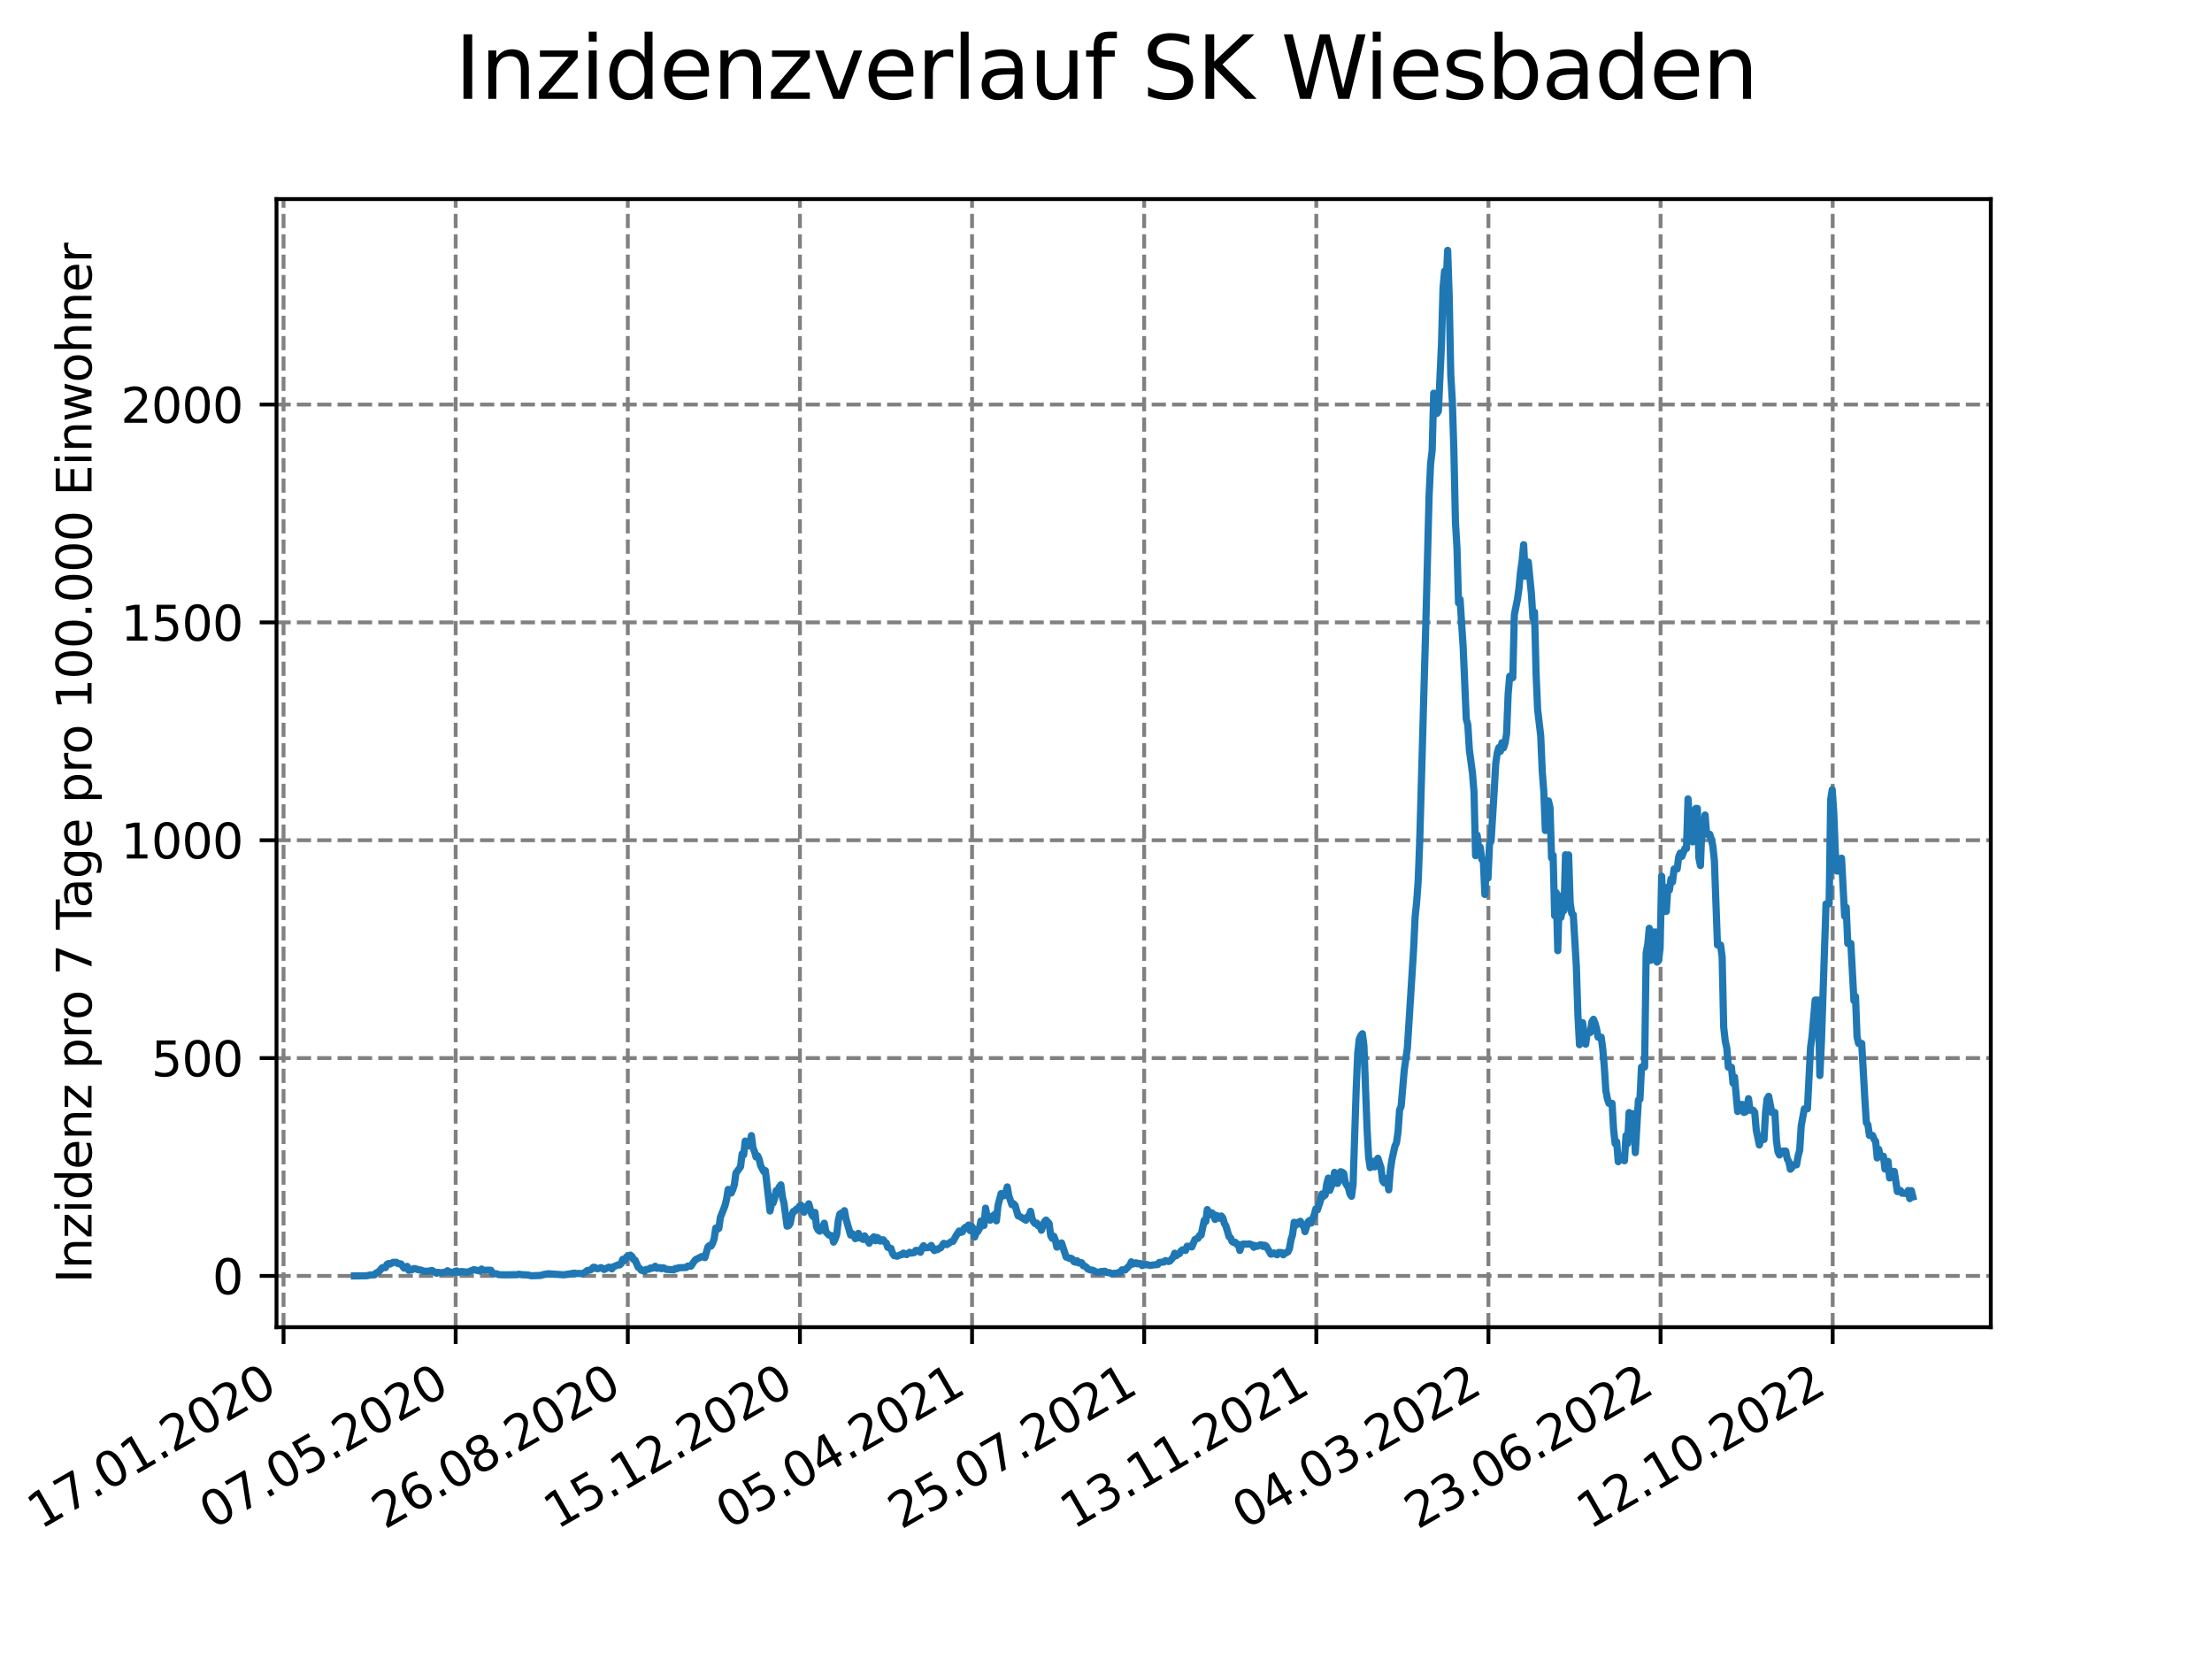<?xml version="1.0" encoding="utf-8" standalone="no"?>
<!DOCTYPE svg PUBLIC "-//W3C//DTD SVG 1.1//EN"
  "http://www.w3.org/Graphics/SVG/1.1/DTD/svg11.dtd">
<svg xmlns:xlink="http://www.w3.org/1999/xlink" width="460.8pt" height="345.6pt" viewBox="0 0 460.8 345.6" xmlns="http://www.w3.org/2000/svg" version="1.1">
 <defs>
  <style type="text/css">*{stroke-linejoin: round; stroke-linecap: butt}</style>
 </defs>
 <g id="figure_1">
  <g id="patch_1">
   <path d="M 0 345.6 
L 460.8 345.6 
L 460.8 0 
L 0 0 
z
" style="fill: #ffffff"/>
  </g>
  <g id="axes_1">
   <g id="patch_2">
    <path d="M 57.6 276.48 
L 414.72 276.48 
L 414.72 41.472 
L 57.6 41.472 
z
" style="fill: #ffffff"/>
   </g>
   <g id="matplotlib.axis_1">
    <g id="xtick_1">
     <g id="line2d_1">
      <path d="M 59.067 276.48 
L 59.067 41.472 
" clip-path="url(#p39062d5478)" style="fill: none; stroke-dasharray: 2.96,1.28; stroke-dashoffset: 0; stroke: #808080; stroke-width: 0.8"/>
     </g>
     <g id="line2d_2">
      <defs>
       <path id="mb56f9a1970" d="M 0 0 
L 0 3.5 
" style="stroke: #000000; stroke-width: 0.8"/>
      </defs>
      <g>
       <use xlink:href="#mb56f9a1970" x="59.067" y="276.48" style="stroke: #000000; stroke-width: 0.8"/>
      </g>
     </g>
     <g id="text_1">
      <!-- 17.01.2020 -->
      <g transform="translate(8.442 318.689) rotate(-30) scale(0.1 -0.1)">
       <defs>
        <path id="DejaVuSans-31" d="M 794 531 
L 1825 531 
L 1825 4091 
L 703 3866 
L 703 4441 
L 1819 4666 
L 2450 4666 
L 2450 531 
L 3481 531 
L 3481 0 
L 794 0 
L 794 531 
z
" transform="scale(0.016)"/>
        <path id="DejaVuSans-37" d="M 525 4666 
L 3525 4666 
L 3525 4397 
L 1831 0 
L 1172 0 
L 2766 4134 
L 525 4134 
L 525 4666 
z
" transform="scale(0.016)"/>
        <path id="DejaVuSans-2e" d="M 684 794 
L 1344 794 
L 1344 0 
L 684 0 
L 684 794 
z
" transform="scale(0.016)"/>
        <path id="DejaVuSans-30" d="M 2034 4250 
Q 1547 4250 1301 3770 
Q 1056 3291 1056 2328 
Q 1056 1369 1301 889 
Q 1547 409 2034 409 
Q 2525 409 2770 889 
Q 3016 1369 3016 2328 
Q 3016 3291 2770 3770 
Q 2525 4250 2034 4250 
z
M 2034 4750 
Q 2819 4750 3233 4129 
Q 3647 3509 3647 2328 
Q 3647 1150 3233 529 
Q 2819 -91 2034 -91 
Q 1250 -91 836 529 
Q 422 1150 422 2328 
Q 422 3509 836 4129 
Q 1250 4750 2034 4750 
z
" transform="scale(0.016)"/>
        <path id="DejaVuSans-32" d="M 1228 531 
L 3431 531 
L 3431 0 
L 469 0 
L 469 531 
Q 828 903 1448 1529 
Q 2069 2156 2228 2338 
Q 2531 2678 2651 2914 
Q 2772 3150 2772 3378 
Q 2772 3750 2511 3984 
Q 2250 4219 1831 4219 
Q 1534 4219 1204 4116 
Q 875 4013 500 3803 
L 500 4441 
Q 881 4594 1212 4672 
Q 1544 4750 1819 4750 
Q 2544 4750 2975 4387 
Q 3406 4025 3406 3419 
Q 3406 3131 3298 2873 
Q 3191 2616 2906 2266 
Q 2828 2175 2409 1742 
Q 1991 1309 1228 531 
z
" transform="scale(0.016)"/>
       </defs>
       <use xlink:href="#DejaVuSans-31"/>
       <use xlink:href="#DejaVuSans-37" x="63.623"/>
       <use xlink:href="#DejaVuSans-2e" x="127.246"/>
       <use xlink:href="#DejaVuSans-30" x="159.033"/>
       <use xlink:href="#DejaVuSans-31" x="222.656"/>
       <use xlink:href="#DejaVuSans-2e" x="286.279"/>
       <use xlink:href="#DejaVuSans-32" x="318.066"/>
       <use xlink:href="#DejaVuSans-30" x="381.689"/>
       <use xlink:href="#DejaVuSans-32" x="445.312"/>
       <use xlink:href="#DejaVuSans-30" x="508.936"/>
      </g>
     </g>
    </g>
    <g id="xtick_2">
     <g id="line2d_3">
      <path d="M 94.925 276.48 
L 94.925 41.472 
" clip-path="url(#p39062d5478)" style="fill: none; stroke-dasharray: 2.96,1.28; stroke-dashoffset: 0; stroke: #808080; stroke-width: 0.8"/>
     </g>
     <g id="line2d_4">
      <g>
       <use xlink:href="#mb56f9a1970" x="94.925" y="276.48" style="stroke: #000000; stroke-width: 0.8"/>
      </g>
     </g>
     <g id="text_2">
      <!-- 07.05.2020 -->
      <g transform="translate(44.299 318.689) rotate(-30) scale(0.1 -0.1)">
       <defs>
        <path id="DejaVuSans-35" d="M 691 4666 
L 3169 4666 
L 3169 4134 
L 1269 4134 
L 1269 2991 
Q 1406 3038 1543 3061 
Q 1681 3084 1819 3084 
Q 2600 3084 3056 2656 
Q 3513 2228 3513 1497 
Q 3513 744 3044 326 
Q 2575 -91 1722 -91 
Q 1428 -91 1123 -41 
Q 819 9 494 109 
L 494 744 
Q 775 591 1075 516 
Q 1375 441 1709 441 
Q 2250 441 2565 725 
Q 2881 1009 2881 1497 
Q 2881 1984 2565 2268 
Q 2250 2553 1709 2553 
Q 1456 2553 1204 2497 
Q 953 2441 691 2322 
L 691 4666 
z
" transform="scale(0.016)"/>
       </defs>
       <use xlink:href="#DejaVuSans-30"/>
       <use xlink:href="#DejaVuSans-37" x="63.623"/>
       <use xlink:href="#DejaVuSans-2e" x="127.246"/>
       <use xlink:href="#DejaVuSans-30" x="159.033"/>
       <use xlink:href="#DejaVuSans-35" x="222.656"/>
       <use xlink:href="#DejaVuSans-2e" x="286.279"/>
       <use xlink:href="#DejaVuSans-32" x="318.066"/>
       <use xlink:href="#DejaVuSans-30" x="381.689"/>
       <use xlink:href="#DejaVuSans-32" x="445.312"/>
       <use xlink:href="#DejaVuSans-30" x="508.936"/>
      </g>
     </g>
    </g>
    <g id="xtick_3">
     <g id="line2d_5">
      <path d="M 130.782 276.48 
L 130.782 41.472 
" clip-path="url(#p39062d5478)" style="fill: none; stroke-dasharray: 2.96,1.28; stroke-dashoffset: 0; stroke: #808080; stroke-width: 0.8"/>
     </g>
     <g id="line2d_6">
      <g>
       <use xlink:href="#mb56f9a1970" x="130.782" y="276.48" style="stroke: #000000; stroke-width: 0.8"/>
      </g>
     </g>
     <g id="text_3">
      <!-- 26.08.2020 -->
      <g transform="translate(80.157 318.689) rotate(-30) scale(0.1 -0.1)">
       <defs>
        <path id="DejaVuSans-36" d="M 2113 2584 
Q 1688 2584 1439 2293 
Q 1191 2003 1191 1497 
Q 1191 994 1439 701 
Q 1688 409 2113 409 
Q 2538 409 2786 701 
Q 3034 994 3034 1497 
Q 3034 2003 2786 2293 
Q 2538 2584 2113 2584 
z
M 3366 4563 
L 3366 3988 
Q 3128 4100 2886 4159 
Q 2644 4219 2406 4219 
Q 1781 4219 1451 3797 
Q 1122 3375 1075 2522 
Q 1259 2794 1537 2939 
Q 1816 3084 2150 3084 
Q 2853 3084 3261 2657 
Q 3669 2231 3669 1497 
Q 3669 778 3244 343 
Q 2819 -91 2113 -91 
Q 1303 -91 875 529 
Q 447 1150 447 2328 
Q 447 3434 972 4092 
Q 1497 4750 2381 4750 
Q 2619 4750 2861 4703 
Q 3103 4656 3366 4563 
z
" transform="scale(0.016)"/>
        <path id="DejaVuSans-38" d="M 2034 2216 
Q 1584 2216 1326 1975 
Q 1069 1734 1069 1313 
Q 1069 891 1326 650 
Q 1584 409 2034 409 
Q 2484 409 2743 651 
Q 3003 894 3003 1313 
Q 3003 1734 2745 1975 
Q 2488 2216 2034 2216 
z
M 1403 2484 
Q 997 2584 770 2862 
Q 544 3141 544 3541 
Q 544 4100 942 4425 
Q 1341 4750 2034 4750 
Q 2731 4750 3128 4425 
Q 3525 4100 3525 3541 
Q 3525 3141 3298 2862 
Q 3072 2584 2669 2484 
Q 3125 2378 3379 2068 
Q 3634 1759 3634 1313 
Q 3634 634 3220 271 
Q 2806 -91 2034 -91 
Q 1263 -91 848 271 
Q 434 634 434 1313 
Q 434 1759 690 2068 
Q 947 2378 1403 2484 
z
M 1172 3481 
Q 1172 3119 1398 2916 
Q 1625 2713 2034 2713 
Q 2441 2713 2670 2916 
Q 2900 3119 2900 3481 
Q 2900 3844 2670 4047 
Q 2441 4250 2034 4250 
Q 1625 4250 1398 4047 
Q 1172 3844 1172 3481 
z
" transform="scale(0.016)"/>
       </defs>
       <use xlink:href="#DejaVuSans-32"/>
       <use xlink:href="#DejaVuSans-36" x="63.623"/>
       <use xlink:href="#DejaVuSans-2e" x="127.246"/>
       <use xlink:href="#DejaVuSans-30" x="159.033"/>
       <use xlink:href="#DejaVuSans-38" x="222.656"/>
       <use xlink:href="#DejaVuSans-2e" x="286.279"/>
       <use xlink:href="#DejaVuSans-32" x="318.066"/>
       <use xlink:href="#DejaVuSans-30" x="381.689"/>
       <use xlink:href="#DejaVuSans-32" x="445.312"/>
       <use xlink:href="#DejaVuSans-30" x="508.936"/>
      </g>
     </g>
    </g>
    <g id="xtick_4">
     <g id="line2d_7">
      <path d="M 166.639 276.48 
L 166.639 41.472 
" clip-path="url(#p39062d5478)" style="fill: none; stroke-dasharray: 2.96,1.28; stroke-dashoffset: 0; stroke: #808080; stroke-width: 0.8"/>
     </g>
     <g id="line2d_8">
      <g>
       <use xlink:href="#mb56f9a1970" x="166.639" y="276.48" style="stroke: #000000; stroke-width: 0.8"/>
      </g>
     </g>
     <g id="text_4">
      <!-- 15.12.2020 -->
      <g transform="translate(116.014 318.689) rotate(-30) scale(0.1 -0.1)">
       <use xlink:href="#DejaVuSans-31"/>
       <use xlink:href="#DejaVuSans-35" x="63.623"/>
       <use xlink:href="#DejaVuSans-2e" x="127.246"/>
       <use xlink:href="#DejaVuSans-31" x="159.033"/>
       <use xlink:href="#DejaVuSans-32" x="222.656"/>
       <use xlink:href="#DejaVuSans-2e" x="286.279"/>
       <use xlink:href="#DejaVuSans-32" x="318.066"/>
       <use xlink:href="#DejaVuSans-30" x="381.689"/>
       <use xlink:href="#DejaVuSans-32" x="445.312"/>
       <use xlink:href="#DejaVuSans-30" x="508.936"/>
      </g>
     </g>
    </g>
    <g id="xtick_5">
     <g id="line2d_9">
      <path d="M 202.497 276.48 
L 202.497 41.472 
" clip-path="url(#p39062d5478)" style="fill: none; stroke-dasharray: 2.96,1.28; stroke-dashoffset: 0; stroke: #808080; stroke-width: 0.8"/>
     </g>
     <g id="line2d_10">
      <g>
       <use xlink:href="#mb56f9a1970" x="202.497" y="276.48" style="stroke: #000000; stroke-width: 0.8"/>
      </g>
     </g>
     <g id="text_5">
      <!-- 05.04.2021 -->
      <g transform="translate(151.871 318.689) rotate(-30) scale(0.1 -0.1)">
       <defs>
        <path id="DejaVuSans-34" d="M 2419 4116 
L 825 1625 
L 2419 1625 
L 2419 4116 
z
M 2253 4666 
L 3047 4666 
L 3047 1625 
L 3713 1625 
L 3713 1100 
L 3047 1100 
L 3047 0 
L 2419 0 
L 2419 1100 
L 313 1100 
L 313 1709 
L 2253 4666 
z
" transform="scale(0.016)"/>
       </defs>
       <use xlink:href="#DejaVuSans-30"/>
       <use xlink:href="#DejaVuSans-35" x="63.623"/>
       <use xlink:href="#DejaVuSans-2e" x="127.246"/>
       <use xlink:href="#DejaVuSans-30" x="159.033"/>
       <use xlink:href="#DejaVuSans-34" x="222.656"/>
       <use xlink:href="#DejaVuSans-2e" x="286.279"/>
       <use xlink:href="#DejaVuSans-32" x="318.066"/>
       <use xlink:href="#DejaVuSans-30" x="381.689"/>
       <use xlink:href="#DejaVuSans-32" x="445.312"/>
       <use xlink:href="#DejaVuSans-31" x="508.936"/>
      </g>
     </g>
    </g>
    <g id="xtick_6">
     <g id="line2d_11">
      <path d="M 238.354 276.48 
L 238.354 41.472 
" clip-path="url(#p39062d5478)" style="fill: none; stroke-dasharray: 2.96,1.28; stroke-dashoffset: 0; stroke: #808080; stroke-width: 0.8"/>
     </g>
     <g id="line2d_12">
      <g>
       <use xlink:href="#mb56f9a1970" x="238.354" y="276.48" style="stroke: #000000; stroke-width: 0.8"/>
      </g>
     </g>
     <g id="text_6">
      <!-- 25.07.2021 -->
      <g transform="translate(187.729 318.689) rotate(-30) scale(0.1 -0.1)">
       <use xlink:href="#DejaVuSans-32"/>
       <use xlink:href="#DejaVuSans-35" x="63.623"/>
       <use xlink:href="#DejaVuSans-2e" x="127.246"/>
       <use xlink:href="#DejaVuSans-30" x="159.033"/>
       <use xlink:href="#DejaVuSans-37" x="222.656"/>
       <use xlink:href="#DejaVuSans-2e" x="286.279"/>
       <use xlink:href="#DejaVuSans-32" x="318.066"/>
       <use xlink:href="#DejaVuSans-30" x="381.689"/>
       <use xlink:href="#DejaVuSans-32" x="445.312"/>
       <use xlink:href="#DejaVuSans-31" x="508.936"/>
      </g>
     </g>
    </g>
    <g id="xtick_7">
     <g id="line2d_13">
      <path d="M 274.211 276.48 
L 274.211 41.472 
" clip-path="url(#p39062d5478)" style="fill: none; stroke-dasharray: 2.96,1.28; stroke-dashoffset: 0; stroke: #808080; stroke-width: 0.8"/>
     </g>
     <g id="line2d_14">
      <g>
       <use xlink:href="#mb56f9a1970" x="274.211" y="276.48" style="stroke: #000000; stroke-width: 0.8"/>
      </g>
     </g>
     <g id="text_7">
      <!-- 13.11.2021 -->
      <g transform="translate(223.586 318.689) rotate(-30) scale(0.1 -0.1)">
       <defs>
        <path id="DejaVuSans-33" d="M 2597 2516 
Q 3050 2419 3304 2112 
Q 3559 1806 3559 1356 
Q 3559 666 3084 287 
Q 2609 -91 1734 -91 
Q 1441 -91 1130 -33 
Q 819 25 488 141 
L 488 750 
Q 750 597 1062 519 
Q 1375 441 1716 441 
Q 2309 441 2620 675 
Q 2931 909 2931 1356 
Q 2931 1769 2642 2001 
Q 2353 2234 1838 2234 
L 1294 2234 
L 1294 2753 
L 1863 2753 
Q 2328 2753 2575 2939 
Q 2822 3125 2822 3475 
Q 2822 3834 2567 4026 
Q 2313 4219 1838 4219 
Q 1578 4219 1281 4162 
Q 984 4106 628 3988 
L 628 4550 
Q 988 4650 1302 4700 
Q 1616 4750 1894 4750 
Q 2613 4750 3031 4423 
Q 3450 4097 3450 3541 
Q 3450 3153 3228 2886 
Q 3006 2619 2597 2516 
z
" transform="scale(0.016)"/>
       </defs>
       <use xlink:href="#DejaVuSans-31"/>
       <use xlink:href="#DejaVuSans-33" x="63.623"/>
       <use xlink:href="#DejaVuSans-2e" x="127.246"/>
       <use xlink:href="#DejaVuSans-31" x="159.033"/>
       <use xlink:href="#DejaVuSans-31" x="222.656"/>
       <use xlink:href="#DejaVuSans-2e" x="286.279"/>
       <use xlink:href="#DejaVuSans-32" x="318.066"/>
       <use xlink:href="#DejaVuSans-30" x="381.689"/>
       <use xlink:href="#DejaVuSans-32" x="445.312"/>
       <use xlink:href="#DejaVuSans-31" x="508.936"/>
      </g>
     </g>
    </g>
    <g id="xtick_8">
     <g id="line2d_15">
      <path d="M 310.069 276.48 
L 310.069 41.472 
" clip-path="url(#p39062d5478)" style="fill: none; stroke-dasharray: 2.96,1.28; stroke-dashoffset: 0; stroke: #808080; stroke-width: 0.8"/>
     </g>
     <g id="line2d_16">
      <g>
       <use xlink:href="#mb56f9a1970" x="310.069" y="276.48" style="stroke: #000000; stroke-width: 0.8"/>
      </g>
     </g>
     <g id="text_8">
      <!-- 04.03.2022 -->
      <g transform="translate(259.443 318.689) rotate(-30) scale(0.1 -0.1)">
       <use xlink:href="#DejaVuSans-30"/>
       <use xlink:href="#DejaVuSans-34" x="63.623"/>
       <use xlink:href="#DejaVuSans-2e" x="127.246"/>
       <use xlink:href="#DejaVuSans-30" x="159.033"/>
       <use xlink:href="#DejaVuSans-33" x="222.656"/>
       <use xlink:href="#DejaVuSans-2e" x="286.279"/>
       <use xlink:href="#DejaVuSans-32" x="318.066"/>
       <use xlink:href="#DejaVuSans-30" x="381.689"/>
       <use xlink:href="#DejaVuSans-32" x="445.312"/>
       <use xlink:href="#DejaVuSans-32" x="508.936"/>
      </g>
     </g>
    </g>
    <g id="xtick_9">
     <g id="line2d_17">
      <path d="M 345.926 276.48 
L 345.926 41.472 
" clip-path="url(#p39062d5478)" style="fill: none; stroke-dasharray: 2.96,1.28; stroke-dashoffset: 0; stroke: #808080; stroke-width: 0.8"/>
     </g>
     <g id="line2d_18">
      <g>
       <use xlink:href="#mb56f9a1970" x="345.926" y="276.48" style="stroke: #000000; stroke-width: 0.8"/>
      </g>
     </g>
     <g id="text_9">
      <!-- 23.06.2022 -->
      <g transform="translate(295.301 318.689) rotate(-30) scale(0.1 -0.1)">
       <use xlink:href="#DejaVuSans-32"/>
       <use xlink:href="#DejaVuSans-33" x="63.623"/>
       <use xlink:href="#DejaVuSans-2e" x="127.246"/>
       <use xlink:href="#DejaVuSans-30" x="159.033"/>
       <use xlink:href="#DejaVuSans-36" x="222.656"/>
       <use xlink:href="#DejaVuSans-2e" x="286.279"/>
       <use xlink:href="#DejaVuSans-32" x="318.066"/>
       <use xlink:href="#DejaVuSans-30" x="381.689"/>
       <use xlink:href="#DejaVuSans-32" x="445.312"/>
       <use xlink:href="#DejaVuSans-32" x="508.936"/>
      </g>
     </g>
    </g>
    <g id="xtick_10">
     <g id="line2d_19">
      <path d="M 381.783 276.48 
L 381.783 41.472 
" clip-path="url(#p39062d5478)" style="fill: none; stroke-dasharray: 2.96,1.28; stroke-dashoffset: 0; stroke: #808080; stroke-width: 0.8"/>
     </g>
     <g id="line2d_20">
      <g>
       <use xlink:href="#mb56f9a1970" x="381.783" y="276.48" style="stroke: #000000; stroke-width: 0.8"/>
      </g>
     </g>
     <g id="text_10">
      <!-- 12.10.2022 -->
      <g transform="translate(331.158 318.689) rotate(-30) scale(0.1 -0.1)">
       <use xlink:href="#DejaVuSans-31"/>
       <use xlink:href="#DejaVuSans-32" x="63.623"/>
       <use xlink:href="#DejaVuSans-2e" x="127.246"/>
       <use xlink:href="#DejaVuSans-31" x="159.033"/>
       <use xlink:href="#DejaVuSans-30" x="222.656"/>
       <use xlink:href="#DejaVuSans-2e" x="286.279"/>
       <use xlink:href="#DejaVuSans-32" x="318.066"/>
       <use xlink:href="#DejaVuSans-30" x="381.689"/>
       <use xlink:href="#DejaVuSans-32" x="445.312"/>
       <use xlink:href="#DejaVuSans-32" x="508.936"/>
      </g>
     </g>
    </g>
   </g>
   <g id="matplotlib.axis_2">
    <g id="ytick_1">
     <g id="line2d_21">
      <path d="M 57.6 265.798 
L 414.72 265.798 
" clip-path="url(#p39062d5478)" style="fill: none; stroke-dasharray: 2.96,1.28; stroke-dashoffset: 0; stroke: #808080; stroke-width: 0.8"/>
     </g>
     <g id="line2d_22">
      <defs>
       <path id="m733de5ede9" d="M 0 0 
L -3.5 0 
" style="stroke: #000000; stroke-width: 0.8"/>
      </defs>
      <g>
       <use xlink:href="#m733de5ede9" x="57.6" y="265.798" style="stroke: #000000; stroke-width: 0.8"/>
      </g>
     </g>
     <g id="text_11">
      <!-- 0 -->
      <g transform="translate(44.237 269.597) scale(0.1 -0.1)">
       <use xlink:href="#DejaVuSans-30"/>
      </g>
     </g>
    </g>
    <g id="ytick_2">
     <g id="line2d_23">
      <path d="M 57.6 220.417 
L 414.72 220.417 
" clip-path="url(#p39062d5478)" style="fill: none; stroke-dasharray: 2.96,1.28; stroke-dashoffset: 0; stroke: #808080; stroke-width: 0.8"/>
     </g>
     <g id="line2d_24">
      <g>
       <use xlink:href="#m733de5ede9" x="57.6" y="220.417" style="stroke: #000000; stroke-width: 0.8"/>
      </g>
     </g>
     <g id="text_12">
      <!-- 500 -->
      <g transform="translate(31.512 224.216) scale(0.1 -0.1)">
       <use xlink:href="#DejaVuSans-35"/>
       <use xlink:href="#DejaVuSans-30" x="63.623"/>
       <use xlink:href="#DejaVuSans-30" x="127.246"/>
      </g>
     </g>
    </g>
    <g id="ytick_3">
     <g id="line2d_25">
      <path d="M 57.6 175.036 
L 414.72 175.036 
" clip-path="url(#p39062d5478)" style="fill: none; stroke-dasharray: 2.96,1.28; stroke-dashoffset: 0; stroke: #808080; stroke-width: 0.8"/>
     </g>
     <g id="line2d_26">
      <g>
       <use xlink:href="#m733de5ede9" x="57.6" y="175.036" style="stroke: #000000; stroke-width: 0.8"/>
      </g>
     </g>
     <g id="text_13">
      <!-- 1000 -->
      <g transform="translate(25.15 178.835) scale(0.1 -0.1)">
       <use xlink:href="#DejaVuSans-31"/>
       <use xlink:href="#DejaVuSans-30" x="63.623"/>
       <use xlink:href="#DejaVuSans-30" x="127.246"/>
       <use xlink:href="#DejaVuSans-30" x="190.869"/>
      </g>
     </g>
    </g>
    <g id="ytick_4">
     <g id="line2d_27">
      <path d="M 57.6 129.655 
L 414.72 129.655 
" clip-path="url(#p39062d5478)" style="fill: none; stroke-dasharray: 2.96,1.28; stroke-dashoffset: 0; stroke: #808080; stroke-width: 0.8"/>
     </g>
     <g id="line2d_28">
      <g>
       <use xlink:href="#m733de5ede9" x="57.6" y="129.655" style="stroke: #000000; stroke-width: 0.8"/>
      </g>
     </g>
     <g id="text_14">
      <!-- 1500 -->
      <g transform="translate(25.15 133.455) scale(0.1 -0.1)">
       <use xlink:href="#DejaVuSans-31"/>
       <use xlink:href="#DejaVuSans-35" x="63.623"/>
       <use xlink:href="#DejaVuSans-30" x="127.246"/>
       <use xlink:href="#DejaVuSans-30" x="190.869"/>
      </g>
     </g>
    </g>
    <g id="ytick_5">
     <g id="line2d_29">
      <path d="M 57.6 84.275 
L 414.72 84.275 
" clip-path="url(#p39062d5478)" style="fill: none; stroke-dasharray: 2.96,1.28; stroke-dashoffset: 0; stroke: #808080; stroke-width: 0.8"/>
     </g>
     <g id="line2d_30">
      <g>
       <use xlink:href="#m733de5ede9" x="57.6" y="84.275" style="stroke: #000000; stroke-width: 0.8"/>
      </g>
     </g>
     <g id="text_15">
      <!-- 2000 -->
      <g transform="translate(25.15 88.074) scale(0.1 -0.1)">
       <use xlink:href="#DejaVuSans-32"/>
       <use xlink:href="#DejaVuSans-30" x="63.623"/>
       <use xlink:href="#DejaVuSans-30" x="127.246"/>
       <use xlink:href="#DejaVuSans-30" x="190.869"/>
      </g>
     </g>
    </g>
    <g id="text_16">
     <!-- Inzidenz pro 7 Tage pro 100.000 Einwohner -->
     <g transform="translate(19.07 267.301) rotate(-90) scale(0.1 -0.1)">
      <defs>
       <path id="DejaVuSans-49" d="M 628 4666 
L 1259 4666 
L 1259 0 
L 628 0 
L 628 4666 
z
" transform="scale(0.016)"/>
       <path id="DejaVuSans-6e" d="M 3513 2113 
L 3513 0 
L 2938 0 
L 2938 2094 
Q 2938 2591 2744 2837 
Q 2550 3084 2163 3084 
Q 1697 3084 1428 2787 
Q 1159 2491 1159 1978 
L 1159 0 
L 581 0 
L 581 3500 
L 1159 3500 
L 1159 2956 
Q 1366 3272 1645 3428 
Q 1925 3584 2291 3584 
Q 2894 3584 3203 3211 
Q 3513 2838 3513 2113 
z
" transform="scale(0.016)"/>
       <path id="DejaVuSans-7a" d="M 353 3500 
L 3084 3500 
L 3084 2975 
L 922 459 
L 3084 459 
L 3084 0 
L 275 0 
L 275 525 
L 2438 3041 
L 353 3041 
L 353 3500 
z
" transform="scale(0.016)"/>
       <path id="DejaVuSans-69" d="M 603 3500 
L 1178 3500 
L 1178 0 
L 603 0 
L 603 3500 
z
M 603 4863 
L 1178 4863 
L 1178 4134 
L 603 4134 
L 603 4863 
z
" transform="scale(0.016)"/>
       <path id="DejaVuSans-64" d="M 2906 2969 
L 2906 4863 
L 3481 4863 
L 3481 0 
L 2906 0 
L 2906 525 
Q 2725 213 2448 61 
Q 2172 -91 1784 -91 
Q 1150 -91 751 415 
Q 353 922 353 1747 
Q 353 2572 751 3078 
Q 1150 3584 1784 3584 
Q 2172 3584 2448 3432 
Q 2725 3281 2906 2969 
z
M 947 1747 
Q 947 1113 1208 752 
Q 1469 391 1925 391 
Q 2381 391 2643 752 
Q 2906 1113 2906 1747 
Q 2906 2381 2643 2742 
Q 2381 3103 1925 3103 
Q 1469 3103 1208 2742 
Q 947 2381 947 1747 
z
" transform="scale(0.016)"/>
       <path id="DejaVuSans-65" d="M 3597 1894 
L 3597 1613 
L 953 1613 
Q 991 1019 1311 708 
Q 1631 397 2203 397 
Q 2534 397 2845 478 
Q 3156 559 3463 722 
L 3463 178 
Q 3153 47 2828 -22 
Q 2503 -91 2169 -91 
Q 1331 -91 842 396 
Q 353 884 353 1716 
Q 353 2575 817 3079 
Q 1281 3584 2069 3584 
Q 2775 3584 3186 3129 
Q 3597 2675 3597 1894 
z
M 3022 2063 
Q 3016 2534 2758 2815 
Q 2500 3097 2075 3097 
Q 1594 3097 1305 2825 
Q 1016 2553 972 2059 
L 3022 2063 
z
" transform="scale(0.016)"/>
       <path id="DejaVuSans-20" transform="scale(0.016)"/>
       <path id="DejaVuSans-70" d="M 1159 525 
L 1159 -1331 
L 581 -1331 
L 581 3500 
L 1159 3500 
L 1159 2969 
Q 1341 3281 1617 3432 
Q 1894 3584 2278 3584 
Q 2916 3584 3314 3078 
Q 3713 2572 3713 1747 
Q 3713 922 3314 415 
Q 2916 -91 2278 -91 
Q 1894 -91 1617 61 
Q 1341 213 1159 525 
z
M 3116 1747 
Q 3116 2381 2855 2742 
Q 2594 3103 2138 3103 
Q 1681 3103 1420 2742 
Q 1159 2381 1159 1747 
Q 1159 1113 1420 752 
Q 1681 391 2138 391 
Q 2594 391 2855 752 
Q 3116 1113 3116 1747 
z
" transform="scale(0.016)"/>
       <path id="DejaVuSans-72" d="M 2631 2963 
Q 2534 3019 2420 3045 
Q 2306 3072 2169 3072 
Q 1681 3072 1420 2755 
Q 1159 2438 1159 1844 
L 1159 0 
L 581 0 
L 581 3500 
L 1159 3500 
L 1159 2956 
Q 1341 3275 1631 3429 
Q 1922 3584 2338 3584 
Q 2397 3584 2469 3576 
Q 2541 3569 2628 3553 
L 2631 2963 
z
" transform="scale(0.016)"/>
       <path id="DejaVuSans-6f" d="M 1959 3097 
Q 1497 3097 1228 2736 
Q 959 2375 959 1747 
Q 959 1119 1226 758 
Q 1494 397 1959 397 
Q 2419 397 2687 759 
Q 2956 1122 2956 1747 
Q 2956 2369 2687 2733 
Q 2419 3097 1959 3097 
z
M 1959 3584 
Q 2709 3584 3137 3096 
Q 3566 2609 3566 1747 
Q 3566 888 3137 398 
Q 2709 -91 1959 -91 
Q 1206 -91 779 398 
Q 353 888 353 1747 
Q 353 2609 779 3096 
Q 1206 3584 1959 3584 
z
" transform="scale(0.016)"/>
       <path id="DejaVuSans-54" d="M -19 4666 
L 3928 4666 
L 3928 4134 
L 2272 4134 
L 2272 0 
L 1638 0 
L 1638 4134 
L -19 4134 
L -19 4666 
z
" transform="scale(0.016)"/>
       <path id="DejaVuSans-61" d="M 2194 1759 
Q 1497 1759 1228 1600 
Q 959 1441 959 1056 
Q 959 750 1161 570 
Q 1363 391 1709 391 
Q 2188 391 2477 730 
Q 2766 1069 2766 1631 
L 2766 1759 
L 2194 1759 
z
M 3341 1997 
L 3341 0 
L 2766 0 
L 2766 531 
Q 2569 213 2275 61 
Q 1981 -91 1556 -91 
Q 1019 -91 701 211 
Q 384 513 384 1019 
Q 384 1609 779 1909 
Q 1175 2209 1959 2209 
L 2766 2209 
L 2766 2266 
Q 2766 2663 2505 2880 
Q 2244 3097 1772 3097 
Q 1472 3097 1187 3025 
Q 903 2953 641 2809 
L 641 3341 
Q 956 3463 1253 3523 
Q 1550 3584 1831 3584 
Q 2591 3584 2966 3190 
Q 3341 2797 3341 1997 
z
" transform="scale(0.016)"/>
       <path id="DejaVuSans-67" d="M 2906 1791 
Q 2906 2416 2648 2759 
Q 2391 3103 1925 3103 
Q 1463 3103 1205 2759 
Q 947 2416 947 1791 
Q 947 1169 1205 825 
Q 1463 481 1925 481 
Q 2391 481 2648 825 
Q 2906 1169 2906 1791 
z
M 3481 434 
Q 3481 -459 3084 -895 
Q 2688 -1331 1869 -1331 
Q 1566 -1331 1297 -1286 
Q 1028 -1241 775 -1147 
L 775 -588 
Q 1028 -725 1275 -790 
Q 1522 -856 1778 -856 
Q 2344 -856 2625 -561 
Q 2906 -266 2906 331 
L 2906 616 
Q 2728 306 2450 153 
Q 2172 0 1784 0 
Q 1141 0 747 490 
Q 353 981 353 1791 
Q 353 2603 747 3093 
Q 1141 3584 1784 3584 
Q 2172 3584 2450 3431 
Q 2728 3278 2906 2969 
L 2906 3500 
L 3481 3500 
L 3481 434 
z
" transform="scale(0.016)"/>
       <path id="DejaVuSans-45" d="M 628 4666 
L 3578 4666 
L 3578 4134 
L 1259 4134 
L 1259 2753 
L 3481 2753 
L 3481 2222 
L 1259 2222 
L 1259 531 
L 3634 531 
L 3634 0 
L 628 0 
L 628 4666 
z
" transform="scale(0.016)"/>
       <path id="DejaVuSans-77" d="M 269 3500 
L 844 3500 
L 1563 769 
L 2278 3500 
L 2956 3500 
L 3675 769 
L 4391 3500 
L 4966 3500 
L 4050 0 
L 3372 0 
L 2619 2869 
L 1863 0 
L 1184 0 
L 269 3500 
z
" transform="scale(0.016)"/>
       <path id="DejaVuSans-68" d="M 3513 2113 
L 3513 0 
L 2938 0 
L 2938 2094 
Q 2938 2591 2744 2837 
Q 2550 3084 2163 3084 
Q 1697 3084 1428 2787 
Q 1159 2491 1159 1978 
L 1159 0 
L 581 0 
L 581 4863 
L 1159 4863 
L 1159 2956 
Q 1366 3272 1645 3428 
Q 1925 3584 2291 3584 
Q 2894 3584 3203 3211 
Q 3513 2838 3513 2113 
z
" transform="scale(0.016)"/>
      </defs>
      <use xlink:href="#DejaVuSans-49"/>
      <use xlink:href="#DejaVuSans-6e" x="29.492"/>
      <use xlink:href="#DejaVuSans-7a" x="92.871"/>
      <use xlink:href="#DejaVuSans-69" x="145.361"/>
      <use xlink:href="#DejaVuSans-64" x="173.145"/>
      <use xlink:href="#DejaVuSans-65" x="236.621"/>
      <use xlink:href="#DejaVuSans-6e" x="298.145"/>
      <use xlink:href="#DejaVuSans-7a" x="361.523"/>
      <use xlink:href="#DejaVuSans-20" x="414.014"/>
      <use xlink:href="#DejaVuSans-70" x="445.801"/>
      <use xlink:href="#DejaVuSans-72" x="509.277"/>
      <use xlink:href="#DejaVuSans-6f" x="548.141"/>
      <use xlink:href="#DejaVuSans-20" x="609.322"/>
      <use xlink:href="#DejaVuSans-37" x="641.109"/>
      <use xlink:href="#DejaVuSans-20" x="704.732"/>
      <use xlink:href="#DejaVuSans-54" x="736.52"/>
      <use xlink:href="#DejaVuSans-61" x="781.104"/>
      <use xlink:href="#DejaVuSans-67" x="842.383"/>
      <use xlink:href="#DejaVuSans-65" x="905.859"/>
      <use xlink:href="#DejaVuSans-20" x="967.383"/>
      <use xlink:href="#DejaVuSans-70" x="999.17"/>
      <use xlink:href="#DejaVuSans-72" x="1062.646"/>
      <use xlink:href="#DejaVuSans-6f" x="1101.51"/>
      <use xlink:href="#DejaVuSans-20" x="1162.691"/>
      <use xlink:href="#DejaVuSans-31" x="1194.479"/>
      <use xlink:href="#DejaVuSans-30" x="1258.102"/>
      <use xlink:href="#DejaVuSans-30" x="1321.725"/>
      <use xlink:href="#DejaVuSans-2e" x="1385.348"/>
      <use xlink:href="#DejaVuSans-30" x="1417.135"/>
      <use xlink:href="#DejaVuSans-30" x="1480.758"/>
      <use xlink:href="#DejaVuSans-30" x="1544.381"/>
      <use xlink:href="#DejaVuSans-20" x="1608.004"/>
      <use xlink:href="#DejaVuSans-45" x="1639.791"/>
      <use xlink:href="#DejaVuSans-69" x="1702.975"/>
      <use xlink:href="#DejaVuSans-6e" x="1730.758"/>
      <use xlink:href="#DejaVuSans-77" x="1794.137"/>
      <use xlink:href="#DejaVuSans-6f" x="1875.924"/>
      <use xlink:href="#DejaVuSans-68" x="1937.105"/>
      <use xlink:href="#DejaVuSans-6e" x="2000.484"/>
      <use xlink:href="#DejaVuSans-65" x="2063.863"/>
      <use xlink:href="#DejaVuSans-72" x="2125.387"/>
     </g>
    </g>
   </g>
   <g id="line2d_31">
    <path d="M 73.833 265.798 
L 76.417 265.765 
L 77.063 265.602 
L 78.032 265.57 
L 78.355 265.179 
L 78.678 265.113 
L 79.324 264.462 
L 79.647 264.07 
L 80.294 264.07 
L 80.617 263.386 
L 80.94 263.223 
L 81.263 263.321 
L 81.909 262.962 
L 82.555 262.962 
L 82.878 263.223 
L 83.524 263.288 
L 84.17 264.168 
L 84.816 263.81 
L 85.139 264.624 
L 85.785 264.527 
L 86.108 264.299 
L 86.431 264.266 
L 87.077 264.494 
L 87.723 264.592 
L 88.369 264.853 
L 88.693 264.787 
L 89.016 264.853 
L 89.985 264.657 
L 90.954 265.244 
L 91.277 265.048 
L 91.923 265.146 
L 92.892 264.983 
L 93.215 264.722 
L 93.538 264.95 
L 94.507 265.113 
L 94.83 264.82 
L 95.153 264.755 
L 95.476 265.048 
L 96.122 264.885 
L 97.415 265.016 
L 98.707 264.494 
L 99.999 264.787 
L 100.322 264.364 
L 100.645 264.592 
L 100.968 264.657 
L 101.614 264.592 
L 102.26 264.624 
L 102.583 265.244 
L 103.552 265.374 
L 103.875 265.537 
L 105.168 265.57 
L 107.752 265.537 
L 108.075 265.439 
L 108.721 265.537 
L 110.013 265.602 
L 110.659 265.765 
L 112.597 265.7 
L 113.244 265.504 
L 114.213 265.342 
L 117.443 265.57 
L 119.704 265.211 
L 120.027 265.309 
L 120.673 265.276 
L 121.32 265.342 
L 121.966 264.983 
L 122.289 264.69 
L 122.935 264.559 
L 123.258 264.396 
L 123.581 264.005 
L 123.904 264.005 
L 124.227 264.266 
L 124.55 264.299 
L 125.196 264.07 
L 125.519 264.201 
L 125.842 264.462 
L 126.811 263.973 
L 127.134 264.005 
L 127.457 264.331 
L 127.78 263.907 
L 128.749 263.484 
L 129.072 263.516 
L 129.395 263.223 
L 129.719 262.343 
L 130.042 262.636 
L 130.365 262.017 
L 130.688 261.691 
L 131.011 261.724 
L 131.334 261.463 
L 131.657 261.756 
L 131.98 262.376 
L 132.303 262.506 
L 132.949 264.005 
L 133.272 264.201 
L 133.595 264.624 
L 133.918 264.657 
L 134.241 264.853 
L 134.564 264.462 
L 135.21 264.396 
L 135.533 264.136 
L 135.856 264.201 
L 136.179 264.103 
L 136.502 263.777 
L 136.825 264.201 
L 137.148 264.201 
L 137.471 264.07 
L 137.795 264.299 
L 138.118 264.103 
L 138.441 264.201 
L 138.764 264.429 
L 140.379 264.527 
L 140.702 264.233 
L 141.025 264.299 
L 141.348 264.103 
L 142.963 264.038 
L 143.286 263.744 
L 143.932 263.777 
L 144.578 262.799 
L 144.901 262.408 
L 145.871 261.919 
L 146.194 261.756 
L 146.84 261.984 
L 147.486 259.736 
L 147.809 259.442 
L 148.132 259.573 
L 148.455 258.986 
L 148.778 258.041 
L 149.101 255.825 
L 149.424 256.118 
L 149.747 255.89 
L 150.07 253.608 
L 151.039 251.131 
L 151.362 249.795 
L 151.685 247.774 
L 152.008 247.872 
L 152.331 248.524 
L 152.654 247.807 
L 152.977 246.796 
L 153.3 244.385 
L 153.946 243.505 
L 154.27 243.048 
L 154.593 240.376 
L 154.916 240.571 
L 155.239 237.703 
L 155.562 238.388 
L 155.885 238.713 
L 156.208 238.159 
L 156.531 236.562 
L 156.854 239.105 
L 157.177 239.887 
L 157.5 241.028 
L 157.823 240.767 
L 158.146 241.484 
L 158.469 242.853 
L 159.115 244.059 
L 159.438 243.863 
L 160.407 252.272 
L 160.73 250.675 
L 161.053 250.61 
L 161.376 249.599 
L 161.699 248.002 
L 162.022 248.035 
L 162.346 247.253 
L 162.669 246.829 
L 162.992 249.371 
L 163.315 250.61 
L 163.961 255.433 
L 164.284 255.336 
L 164.607 254.879 
L 164.93 253.217 
L 165.253 252.37 
L 165.576 252.305 
L 165.899 251.881 
L 166.222 251.816 
L 166.545 251.262 
L 166.868 251.066 
L 167.514 252.533 
L 167.837 251.425 
L 168.16 251.327 
L 168.483 250.773 
L 169.129 253.087 
L 169.452 253.478 
L 169.775 252.565 
L 170.098 255.531 
L 170.421 256.216 
L 170.745 256.476 
L 171.068 256.281 
L 171.714 254.814 
L 172.037 256.607 
L 172.683 257.291 
L 173.329 257.422 
L 173.652 258.758 
L 173.975 258.139 
L 174.298 257.193 
L 174.621 254.325 
L 174.944 252.924 
L 175.267 252.696 
L 175.59 253.119 
L 175.913 252.207 
L 176.236 253.934 
L 177.205 257.291 
L 177.528 256.965 
L 177.851 257.291 
L 178.174 258.041 
L 178.497 257.878 
L 178.821 256.933 
L 179.144 257.91 
L 179.467 257.715 
L 179.79 258.204 
L 180.113 257.454 
L 181.082 258.986 
L 181.405 258.269 
L 182.051 257.65 
L 182.374 258.465 
L 182.697 257.78 
L 183.02 257.976 
L 183.343 258.53 
L 183.666 258.302 
L 183.989 258.269 
L 184.312 258.725 
L 184.635 258.953 
L 184.958 259.866 
L 185.604 260.062 
L 185.927 261.072 
L 186.25 261.561 
L 186.896 261.691 
L 187.543 261.398 
L 187.866 261.365 
L 188.189 261.039 
L 188.835 261.365 
L 189.481 260.876 
L 189.804 261.039 
L 190.45 260.942 
L 190.773 260.485 
L 191.096 260.485 
L 191.742 260.876 
L 192.065 259.996 
L 192.388 259.507 
L 192.711 259.931 
L 193.357 259.899 
L 193.68 259.736 
L 194.003 259.442 
L 194.326 260.127 
L 194.649 260.518 
L 194.972 260.192 
L 195.296 260.322 
L 195.619 260.062 
L 195.942 259.964 
L 196.588 259.019 
L 196.911 259.084 
L 197.234 259.279 
L 197.88 258.856 
L 198.203 258.627 
L 198.526 258.595 
L 199.172 257.422 
L 199.818 256.444 
L 200.141 256.737 
L 200.464 256.639 
L 200.787 255.987 
L 201.11 255.662 
L 201.433 255.759 
L 201.756 255.205 
L 202.079 256.346 
L 202.402 255.466 
L 202.725 255.89 
L 203.048 257.682 
L 203.372 256.77 
L 203.695 256.542 
L 204.018 255.955 
L 204.341 254.358 
L 204.664 255.368 
L 204.987 255.27 
L 205.31 251.685 
L 205.633 253.38 
L 205.956 253.347 
L 206.279 254.195 
L 206.925 253.217 
L 207.248 252.956 
L 207.571 254.325 
L 207.894 251.164 
L 208.54 248.654 
L 208.863 249.143 
L 209.186 249.078 
L 209.509 248.426 
L 209.832 247.253 
L 210.155 249.11 
L 210.801 250.968 
L 211.124 250.74 
L 211.447 251.066 
L 212.094 253.282 
L 212.417 253.38 
L 213.709 254.195 
L 214.032 253.478 
L 214.355 253.347 
L 214.678 252.337 
L 215.001 253.869 
L 215.324 254.553 
L 215.647 254.912 
L 215.97 254.782 
L 216.293 255.368 
L 216.616 255.238 
L 216.939 256.281 
L 217.585 254.488 
L 217.908 254.162 
L 218.554 254.879 
L 218.877 257.389 
L 219.2 257.976 
L 219.523 257.519 
L 219.847 258.367 
L 220.17 259.801 
L 220.493 259.638 
L 220.816 259.638 
L 221.139 258.921 
L 222.108 261.887 
L 222.431 261.952 
L 222.754 262.147 
L 223.077 262.115 
L 223.4 262.278 
L 223.723 262.832 
L 224.046 262.93 
L 224.369 262.636 
L 224.692 263.093 
L 225.015 262.995 
L 225.338 263.06 
L 225.661 263.679 
L 225.984 263.744 
L 226.307 263.973 
L 226.63 264.364 
L 227.276 264.592 
L 227.599 264.592 
L 228.569 265.081 
L 228.892 265.081 
L 229.215 264.918 
L 230.184 264.82 
L 230.507 265.081 
L 231.153 265.113 
L 231.476 265.309 
L 232.768 265.211 
L 233.091 265.048 
L 233.414 265.081 
L 233.737 264.527 
L 234.383 264.559 
L 235.352 263.582 
L 235.675 262.864 
L 235.998 263.321 
L 236.645 263.06 
L 236.968 263.288 
L 237.291 263.19 
L 237.614 263.256 
L 237.937 263.647 
L 238.26 263.451 
L 238.583 263.516 
L 238.906 263.419 
L 239.552 263.614 
L 240.198 263.516 
L 241.167 263.419 
L 241.49 262.995 
L 242.459 262.897 
L 242.782 262.604 
L 243.428 262.799 
L 243.751 262.669 
L 244.398 261.887 
L 244.721 261.072 
L 245.044 261.593 
L 245.367 261.235 
L 245.69 261.17 
L 246.013 260.616 
L 246.336 260.355 
L 246.982 260.485 
L 247.305 259.605 
L 247.628 259.67 
L 247.951 259.573 
L 248.274 259.768 
L 248.92 258.236 
L 249.243 258.041 
L 249.566 257.976 
L 249.889 257.356 
L 250.212 257.291 
L 250.858 254.227 
L 251.181 254.488 
L 251.504 251.979 
L 252.15 253.054 
L 252.473 252.663 
L 252.797 253.022 
L 253.12 254.032 
L 253.443 253.185 
L 253.766 253.739 
L 254.089 253.771 
L 254.412 253.315 
L 254.735 253.706 
L 255.058 254.847 
L 255.381 255.401 
L 256.027 257.617 
L 256.35 257.878 
L 256.673 258.627 
L 256.996 258.823 
L 257.319 258.79 
L 257.642 259.214 
L 257.965 259.214 
L 258.288 260.485 
L 258.611 259.507 
L 258.934 259.149 
L 259.903 259.182 
L 260.226 259.116 
L 260.873 259.345 
L 261.196 259.833 
L 261.519 259.475 
L 261.842 259.638 
L 262.165 259.54 
L 262.488 259.312 
L 262.811 259.312 
L 263.134 259.67 
L 263.457 259.41 
L 263.78 259.605 
L 264.749 261.267 
L 265.072 261.202 
L 265.395 261.007 
L 266.041 261.398 
L 266.364 260.909 
L 267.01 260.942 
L 267.333 261.398 
L 267.656 261.039 
L 267.979 260.974 
L 268.302 260.779 
L 268.625 260.062 
L 268.948 258.236 
L 269.272 257.193 
L 269.595 254.619 
L 269.918 255.27 
L 270.241 254.716 
L 270.887 254.423 
L 271.21 255.14 
L 271.533 255.14 
L 271.856 256.574 
L 272.502 254.521 
L 272.825 254.227 
L 273.148 254.782 
L 273.794 253.022 
L 274.117 251.816 
L 274.44 252.044 
L 275.086 250.088 
L 275.409 248.719 
L 275.732 249.208 
L 276.055 248.948 
L 276.378 246.666 
L 276.701 245.428 
L 277.024 247.97 
L 277.348 247.057 
L 277.671 246.601 
L 277.994 244.222 
L 278.317 244.482 
L 278.64 246.536 
L 278.963 245.656 
L 279.286 244.091 
L 279.609 244.189 
L 279.932 244.45 
L 280.255 246.373 
L 280.901 247.448 
L 281.224 248.719 
L 281.547 249.208 
L 281.87 246.796 
L 282.516 227.013 
L 282.839 219.419 
L 283.162 216.453 
L 283.485 215.736 
L 283.808 215.345 
L 284.131 217.822 
L 284.777 234.998 
L 285.1 240.995 
L 285.424 243.244 
L 285.747 242.103 
L 286.07 241.908 
L 286.393 243.081 
L 286.716 242.853 
L 287.039 241.288 
L 287.685 243.244 
L 288.008 245.916 
L 288.331 246.405 
L 288.654 245.525 
L 288.977 245.46 
L 289.3 247.872 
L 289.623 243.896 
L 289.946 241.679 
L 290.592 238.746 
L 290.915 238.062 
L 291.238 235.748 
L 291.561 231.217 
L 291.884 230.468 
L 292.53 222.906 
L 293.176 218.376 
L 294.469 197.94 
L 294.792 191.063 
L 295.115 187.902 
L 295.438 183.371 
L 295.761 175.028 
L 297.053 128.909 
L 297.699 103.487 
L 298.022 96.578 
L 298.345 93.84 
L 298.668 81.911 
L 298.991 85.17 
L 299.314 86.148 
L 299.637 85.659 
L 300.283 71.905 
L 300.606 60.074 
L 300.929 56.489 
L 301.252 59.129 
L 301.575 52.154 
L 301.899 61.867 
L 302.222 78.065 
L 302.545 83.541 
L 302.868 93.807 
L 303.191 108.67 
L 303.514 114.145 
L 303.837 125.618 
L 304.16 124.868 
L 304.806 134.841 
L 305.452 149.801 
L 305.775 150.975 
L 306.098 156.222 
L 306.744 161.078 
L 307.067 165.054 
L 307.39 178.254 
L 307.713 173.952 
L 308.036 176.918 
L 308.359 176.494 
L 308.682 179.004 
L 309.005 179.265 
L 309.328 186.337 
L 309.651 179.689 
L 309.974 182.948 
L 310.298 175.81 
L 310.621 175.191 
L 311.267 164.761 
L 311.59 159.057 
L 311.913 156.809 
L 312.236 155.733 
L 312.559 156.515 
L 312.882 154.723 
L 313.205 155.798 
L 313.528 154.82 
L 313.851 152.832 
L 314.174 144.586 
L 314.497 140.871 
L 314.82 141.327 
L 315.143 141.164 
L 315.466 128.062 
L 316.112 124.835 
L 316.435 122.521 
L 316.758 119.099 
L 317.081 116.883 
L 317.404 113.461 
L 317.727 120.044 
L 318.05 117.078 
L 318.374 117.078 
L 319.02 123.695 
L 319.343 128.812 
L 319.666 127.508 
L 319.989 140.154 
L 320.312 147.78 
L 320.958 153.256 
L 321.281 160.752 
L 321.604 164.989 
L 321.927 173.007 
L 322.25 166.912 
L 322.573 166.847 
L 322.896 168.216 
L 323.219 178.743 
L 323.542 178.189 
L 323.865 190.77 
L 324.188 185.946 
L 324.511 198.038 
L 324.834 186.631 
L 325.157 191.128 
L 325.48 189.629 
L 325.803 189.694 
L 326.126 178.059 
L 326.449 184.154 
L 326.773 178.091 
L 327.096 188.065 
L 327.419 190.281 
L 327.742 190.542 
L 328.388 201.428 
L 328.711 211.564 
L 329.034 217.626 
L 329.357 213.291 
L 329.68 213.031 
L 330.326 217.528 
L 330.649 215.084 
L 331.295 215.084 
L 331.618 212.868 
L 331.941 212.346 
L 332.264 213.096 
L 332.587 214.302 
L 332.91 216.062 
L 333.556 216.062 
L 333.879 218.474 
L 334.202 222.124 
L 334.525 227.176 
L 334.849 228.903 
L 335.172 229.848 
L 335.818 229.848 
L 336.141 235.259 
L 336.464 238.225 
L 336.787 237.866 
L 337.11 242.005 
L 337.433 240.897 
L 338.079 240.897 
L 338.402 241.81 
L 338.725 236.562 
L 339.048 238.257 
L 339.371 231.771 
L 339.694 231.999 
L 340.34 231.999 
L 340.663 240.115 
L 341.309 229.164 
L 341.632 228.968 
L 341.955 222.287 
L 342.601 222.287 
L 342.925 198.494 
L 343.248 196.832 
L 343.571 193.377 
L 343.894 200.059 
L 344.217 194.16 
L 344.863 194.16 
L 345.186 200.417 
L 345.509 200.124 
L 345.832 197.517 
L 346.155 182.524 
L 346.478 189.857 
L 347.124 189.857 
L 347.447 184.806 
L 347.77 185.392 
L 348.093 183.111 
L 348.416 183.73 
L 348.739 181.025 
L 349.385 181.025 
L 349.708 178.483 
L 350.031 177.7 
L 350.354 178.417 
L 351 176.755 
L 351.324 176.755 
L 351.647 166.423 
L 351.97 171.508 
L 352.293 174.246 
L 352.616 175.386 
L 352.939 173.398 
L 353.262 168.412 
L 353.585 168.412 
L 353.908 178.743 
L 354.231 180.308 
L 354.554 171.997 
L 354.877 172.942 
L 355.2 169.78 
L 355.523 173.789 
L 356.169 173.789 
L 356.492 174.767 
L 356.815 176.234 
L 357.138 179.265 
L 357.784 196.865 
L 358.43 196.865 
L 358.753 199.374 
L 359.076 213.943 
L 359.4 216.877 
L 359.723 218.343 
L 360.046 222.319 
L 360.692 222.319 
L 361.015 225.644 
L 361.338 224.373 
L 361.984 231.543 
L 362.307 230.076 
L 362.953 230.076 
L 363.276 231.739 
L 363.599 231.641 
L 363.922 230.826 
L 364.245 228.871 
L 364.568 231.282 
L 365.214 231.282 
L 365.537 231.706 
L 365.86 235.422 
L 366.506 238.518 
L 366.829 237.377 
L 367.475 237.377 
L 367.799 231.739 
L 368.122 228.903 
L 368.445 228.382 
L 369.091 231.739 
L 369.737 231.739 
L 370.06 237.54 
L 370.383 239.952 
L 370.706 240.604 
L 371.352 239.789 
L 371.998 239.789 
L 372.321 241.451 
L 372.644 241.973 
L 372.967 243.57 
L 373.29 243.211 
L 373.613 242.657 
L 374.259 242.657 
L 374.582 240.799 
L 374.905 239.626 
L 375.228 234.509 
L 375.875 230.989 
L 376.521 230.989 
L 377.167 218.245 
L 377.49 215.801 
L 378.136 208.337 
L 378.782 208.337 
L 379.105 224.047 
L 379.428 217.268 
L 380.397 188.293 
L 381.043 188.293 
L 381.366 166.554 
L 381.689 164.5 
L 382.012 169.357 
L 382.335 177.603 
L 382.658 181.449 
L 383.304 181.449 
L 383.627 178.776 
L 384.274 190.868 
L 384.597 189.043 
L 384.92 196.539 
L 385.566 196.539 
L 386.212 208.468 
L 386.535 207.588 
L 386.858 216.029 
L 387.181 217.365 
L 387.827 217.365 
L 388.473 228.805 
L 388.796 233.89 
L 389.119 234.313 
L 389.442 236.53 
L 390.088 236.53 
L 390.411 237.345 
L 390.734 237.768 
L 391.057 241.223 
L 391.38 239.431 
L 391.703 240.865 
L 392.35 240.865 
L 392.673 243.537 
L 392.996 243.309 
L 393.319 241.94 
L 393.642 245.395 
L 393.965 244.026 
L 394.611 244.026 
L 395.257 248.23 
L 395.58 247.97 
L 395.903 248.002 
L 396.226 248.556 
L 397.195 248.622 
L 397.518 248.002 
L 397.841 249.697 
L 398.164 248.035 
L 398.487 249.339 
L 398.487 249.339 
" clip-path="url(#p39062d5478)" style="fill: none; stroke: #1f77b4; stroke-width: 1.5; stroke-linecap: square"/>
   </g>
   <g id="patch_3">
    <path d="M 57.6 276.48 
L 57.6 41.472 
" style="fill: none; stroke: #000000; stroke-width: 0.8; stroke-linejoin: miter; stroke-linecap: square"/>
   </g>
   <g id="patch_4">
    <path d="M 414.72 276.48 
L 414.72 41.472 
" style="fill: none; stroke: #000000; stroke-width: 0.8; stroke-linejoin: miter; stroke-linecap: square"/>
   </g>
   <g id="patch_5">
    <path d="M 57.6 276.48 
L 414.72 276.48 
" style="fill: none; stroke: #000000; stroke-width: 0.8; stroke-linejoin: miter; stroke-linecap: square"/>
   </g>
   <g id="patch_6">
    <path d="M 57.6 41.472 
L 414.72 41.472 
" style="fill: none; stroke: #000000; stroke-width: 0.8; stroke-linejoin: miter; stroke-linecap: square"/>
   </g>
  </g>
  <g id="text_17">
   <!-- Inzidenzverlauf SK Wiesbaden -->
   <g transform="translate(94.743 20.589) scale(0.18 -0.18)">
    <defs>
     <path id="DejaVuSans-76" d="M 191 3500 
L 800 3500 
L 1894 563 
L 2988 3500 
L 3597 3500 
L 2284 0 
L 1503 0 
L 191 3500 
z
" transform="scale(0.016)"/>
     <path id="DejaVuSans-6c" d="M 603 4863 
L 1178 4863 
L 1178 0 
L 603 0 
L 603 4863 
z
" transform="scale(0.016)"/>
     <path id="DejaVuSans-75" d="M 544 1381 
L 544 3500 
L 1119 3500 
L 1119 1403 
Q 1119 906 1312 657 
Q 1506 409 1894 409 
Q 2359 409 2629 706 
Q 2900 1003 2900 1516 
L 2900 3500 
L 3475 3500 
L 3475 0 
L 2900 0 
L 2900 538 
Q 2691 219 2414 64 
Q 2138 -91 1772 -91 
Q 1169 -91 856 284 
Q 544 659 544 1381 
z
M 1991 3584 
L 1991 3584 
z
" transform="scale(0.016)"/>
     <path id="DejaVuSans-66" d="M 2375 4863 
L 2375 4384 
L 1825 4384 
Q 1516 4384 1395 4259 
Q 1275 4134 1275 3809 
L 1275 3500 
L 2222 3500 
L 2222 3053 
L 1275 3053 
L 1275 0 
L 697 0 
L 697 3053 
L 147 3053 
L 147 3500 
L 697 3500 
L 697 3744 
Q 697 4328 969 4595 
Q 1241 4863 1831 4863 
L 2375 4863 
z
" transform="scale(0.016)"/>
     <path id="DejaVuSans-53" d="M 3425 4513 
L 3425 3897 
Q 3066 4069 2747 4153 
Q 2428 4238 2131 4238 
Q 1616 4238 1336 4038 
Q 1056 3838 1056 3469 
Q 1056 3159 1242 3001 
Q 1428 2844 1947 2747 
L 2328 2669 
Q 3034 2534 3370 2195 
Q 3706 1856 3706 1288 
Q 3706 609 3251 259 
Q 2797 -91 1919 -91 
Q 1588 -91 1214 -16 
Q 841 59 441 206 
L 441 856 
Q 825 641 1194 531 
Q 1563 422 1919 422 
Q 2459 422 2753 634 
Q 3047 847 3047 1241 
Q 3047 1584 2836 1778 
Q 2625 1972 2144 2069 
L 1759 2144 
Q 1053 2284 737 2584 
Q 422 2884 422 3419 
Q 422 4038 858 4394 
Q 1294 4750 2059 4750 
Q 2388 4750 2728 4690 
Q 3069 4631 3425 4513 
z
" transform="scale(0.016)"/>
     <path id="DejaVuSans-4b" d="M 628 4666 
L 1259 4666 
L 1259 2694 
L 3353 4666 
L 4166 4666 
L 1850 2491 
L 4331 0 
L 3500 0 
L 1259 2247 
L 1259 0 
L 628 0 
L 628 4666 
z
" transform="scale(0.016)"/>
     <path id="DejaVuSans-57" d="M 213 4666 
L 850 4666 
L 1831 722 
L 2809 4666 
L 3519 4666 
L 4500 722 
L 5478 4666 
L 6119 4666 
L 4947 0 
L 4153 0 
L 3169 4050 
L 2175 0 
L 1381 0 
L 213 4666 
z
" transform="scale(0.016)"/>
     <path id="DejaVuSans-73" d="M 2834 3397 
L 2834 2853 
Q 2591 2978 2328 3040 
Q 2066 3103 1784 3103 
Q 1356 3103 1142 2972 
Q 928 2841 928 2578 
Q 928 2378 1081 2264 
Q 1234 2150 1697 2047 
L 1894 2003 
Q 2506 1872 2764 1633 
Q 3022 1394 3022 966 
Q 3022 478 2636 193 
Q 2250 -91 1575 -91 
Q 1294 -91 989 -36 
Q 684 19 347 128 
L 347 722 
Q 666 556 975 473 
Q 1284 391 1588 391 
Q 1994 391 2212 530 
Q 2431 669 2431 922 
Q 2431 1156 2273 1281 
Q 2116 1406 1581 1522 
L 1381 1569 
Q 847 1681 609 1914 
Q 372 2147 372 2553 
Q 372 3047 722 3315 
Q 1072 3584 1716 3584 
Q 2034 3584 2315 3537 
Q 2597 3491 2834 3397 
z
" transform="scale(0.016)"/>
     <path id="DejaVuSans-62" d="M 3116 1747 
Q 3116 2381 2855 2742 
Q 2594 3103 2138 3103 
Q 1681 3103 1420 2742 
Q 1159 2381 1159 1747 
Q 1159 1113 1420 752 
Q 1681 391 2138 391 
Q 2594 391 2855 752 
Q 3116 1113 3116 1747 
z
M 1159 2969 
Q 1341 3281 1617 3432 
Q 1894 3584 2278 3584 
Q 2916 3584 3314 3078 
Q 3713 2572 3713 1747 
Q 3713 922 3314 415 
Q 2916 -91 2278 -91 
Q 1894 -91 1617 61 
Q 1341 213 1159 525 
L 1159 0 
L 581 0 
L 581 4863 
L 1159 4863 
L 1159 2969 
z
" transform="scale(0.016)"/>
    </defs>
    <use xlink:href="#DejaVuSans-49"/>
    <use xlink:href="#DejaVuSans-6e" x="29.492"/>
    <use xlink:href="#DejaVuSans-7a" x="92.871"/>
    <use xlink:href="#DejaVuSans-69" x="145.361"/>
    <use xlink:href="#DejaVuSans-64" x="173.145"/>
    <use xlink:href="#DejaVuSans-65" x="236.621"/>
    <use xlink:href="#DejaVuSans-6e" x="298.145"/>
    <use xlink:href="#DejaVuSans-7a" x="361.523"/>
    <use xlink:href="#DejaVuSans-76" x="414.014"/>
    <use xlink:href="#DejaVuSans-65" x="473.193"/>
    <use xlink:href="#DejaVuSans-72" x="534.717"/>
    <use xlink:href="#DejaVuSans-6c" x="575.83"/>
    <use xlink:href="#DejaVuSans-61" x="603.613"/>
    <use xlink:href="#DejaVuSans-75" x="664.893"/>
    <use xlink:href="#DejaVuSans-66" x="728.271"/>
    <use xlink:href="#DejaVuSans-20" x="763.477"/>
    <use xlink:href="#DejaVuSans-53" x="795.264"/>
    <use xlink:href="#DejaVuSans-4b" x="858.74"/>
    <use xlink:href="#DejaVuSans-20" x="924.316"/>
    <use xlink:href="#DejaVuSans-57" x="956.104"/>
    <use xlink:href="#DejaVuSans-69" x="1052.73"/>
    <use xlink:href="#DejaVuSans-65" x="1080.514"/>
    <use xlink:href="#DejaVuSans-73" x="1142.037"/>
    <use xlink:href="#DejaVuSans-62" x="1194.137"/>
    <use xlink:href="#DejaVuSans-61" x="1257.613"/>
    <use xlink:href="#DejaVuSans-64" x="1318.893"/>
    <use xlink:href="#DejaVuSans-65" x="1382.369"/>
    <use xlink:href="#DejaVuSans-6e" x="1443.893"/>
   </g>
  </g>
 </g>
 <defs>
  <clipPath id="p39062d5478">
   <rect x="57.6" y="41.472" width="357.12" height="235.008"/>
  </clipPath>
 </defs>
</svg>
